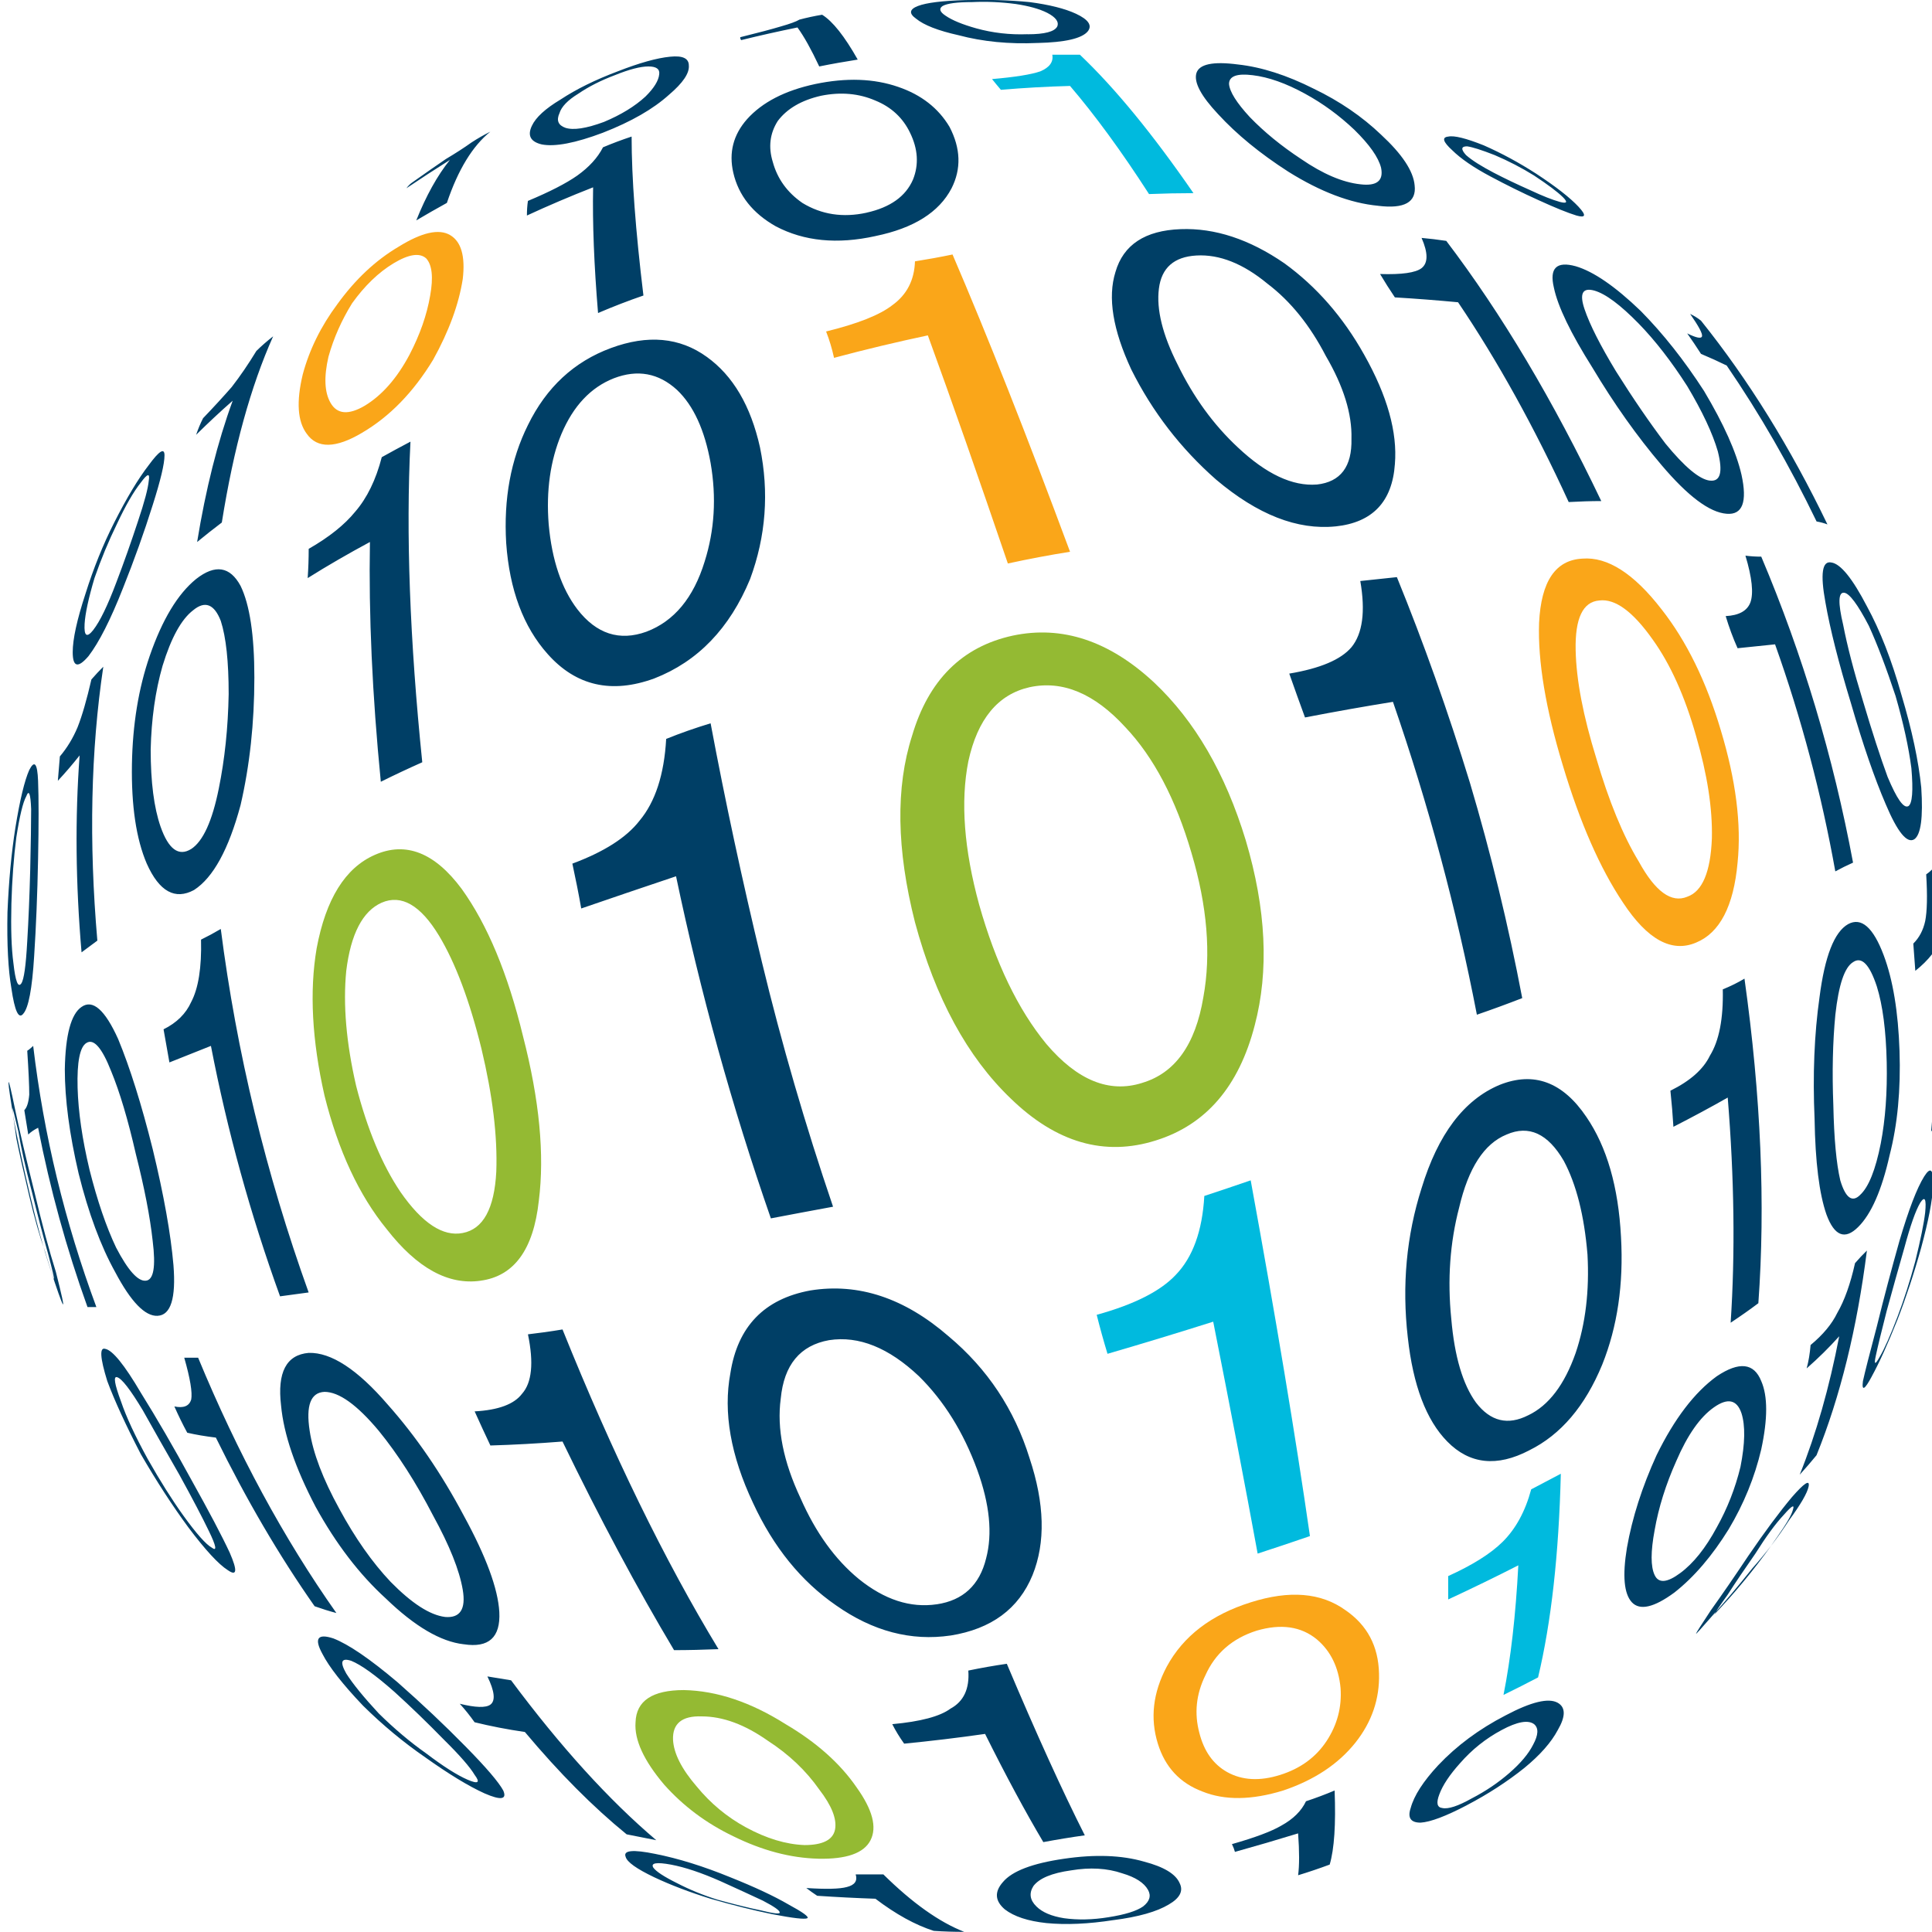 <?xml version="1.0" encoding="UTF-8" standalone="no"?>
<svg
   xmlns:dc="http://purl.org/dc/elements/1.1/"
   xmlns:cc="http://creativecommons.org/ns#"
   xmlns:rdf="http://www.w3.org/1999/02/22-rdf-syntax-ns#"
   xmlns:svg="http://www.w3.org/2000/svg"
   xmlns="http://www.w3.org/2000/svg"
   xmlns:sodipodi="http://sodipodi.sourceforge.net/DTD/sodipodi-0.dtd"
   xmlns:inkscape="http://www.inkscape.org/namespaces/inkscape"
   width="22.5pt"
   height="22.5pt"
   viewBox="0 0 22.5 22.5"
   version="1.1"
   id="svg22"
   sodipodi:docname="SVGlogo01BallOnly30x30.svg"
   inkscape:version="0.92.1 unknown">
  <defs
     id="defs26" />
  <sodipodi:namedview
     pagecolor="#ffffff"
     bordercolor="#666666"
     borderopacity="1"
     objecttolerance="10"
     gridtolerance="10"
     guidetolerance="10"
     inkscape:pageopacity="0"
     inkscape:pageshadow="2"
     inkscape:window-width="1855"
     inkscape:window-height="1056"
     id="namedview24"
     showgrid="false"
     inkscape:zoom="1"
     inkscape:cx="235.4767"
     inkscape:cy="30.439667"
     inkscape:window-x="65"
     inkscape:window-y="24"
     inkscape:window-maximized="1"
     inkscape:current-layer="svg22" />
  <g
     id="surface2"
     transform="matrix(0.23,0,0,0.227,-43.831,-16.104)">
    <path
       style="fill:#003f66;fill-opacity:1;fill-rule:evenodd;stroke:none"
       d="m 285.75,140.551 c 0.234,-0.402 0.535,-1.086 0.898,-2.051 0.336,-0.898 0.637,-1.852 0.902,-2.852 0.266,-1.098 0.434,-1.934 0.5,-2.5 0.066,-0.699 -0.016,-0.863 -0.25,-0.5 -0.234,0.402 -0.5,1.168 -0.801,2.301 -0.301,1.066 -0.602,2.152 -0.898,3.25 -0.27,1.066 -0.453,1.836 -0.551,2.301 -0.102,0.465 -0.035,0.484 0.199,0.051 m -0.398,1 c -0.367,0.699 -0.52,0.781 -0.453,0.25 0.102,-0.469 0.336,-1.402 0.703,-2.801 0.363,-1.5 0.75,-2.965 1.148,-4.398 0.465,-1.602 0.883,-2.703 1.25,-3.301 0.332,-0.535 0.484,-0.367 0.449,0.5 -0.031,0.734 -0.234,1.781 -0.598,3.148 -0.367,1.336 -0.77,2.566 -1.203,3.699 -0.5,1.27 -0.934,2.234 -1.297,2.902 m -2.801,4.051 c -0.266,0.332 -0.551,0.664 -0.852,1 0.836,-2.102 1.5,-4.469 2,-7.102 -0.5,0.566 -1.051,1.117 -1.648,1.648 0.098,-0.363 0.164,-0.766 0.199,-1.199 0.633,-0.531 1.082,-1.082 1.352,-1.648 0.363,-0.633 0.664,-1.484 0.898,-2.551 0.199,-0.234 0.398,-0.449 0.602,-0.648 -0.5,4 -1.352,7.5 -2.551,10.5 m -6.902,6.047 c 0.668,-0.5 1.285,-1.281 1.852,-2.348 0.535,-0.969 0.934,-2 1.199,-3.102 0.234,-1.199 0.25,-2.117 0.051,-2.75 -0.234,-0.699 -0.699,-0.801 -1.398,-0.301 -0.703,0.5 -1.336,1.418 -1.902,2.75 -0.531,1.203 -0.898,2.387 -1.098,3.551 -0.203,1.102 -0.203,1.867 0,2.301 0.199,0.434 0.633,0.398 1.297,-0.102 m -0.297,1 c -1.035,0.77 -1.75,0.934 -2.152,0.5 -0.398,-0.434 -0.484,-1.363 -0.25,-2.797 0.266,-1.535 0.766,-3.117 1.5,-4.75 0.902,-1.867 1.918,-3.219 3.051,-4.051 1.133,-0.766 1.883,-0.684 2.25,0.25 0.332,0.766 0.332,1.934 0,3.5 -0.332,1.434 -0.883,2.801 -1.648,4.098 -0.836,1.367 -1.75,2.453 -2.75,3.25 M 245.5,165.102 c -0.699,0.098 -1.398,0.215 -2.102,0.348 -0.898,-1.531 -1.883,-3.383 -2.949,-5.551 -1.398,0.203 -2.766,0.367 -4.098,0.5 -0.234,-0.332 -0.434,-0.664 -0.602,-1 1.434,-0.133 2.418,-0.398 2.949,-0.797 0.668,-0.367 0.969,-1.02 0.902,-1.953 0.633,-0.133 1.281,-0.25 1.949,-0.348 1.5,3.598 2.816,6.531 3.949,8.801 m -21.699,0.25 c -0.5,-0.102 -1,-0.203 -1.5,-0.301 -1.699,-1.402 -3.418,-3.152 -5.152,-5.25 -0.898,-0.133 -1.75,-0.301 -2.547,-0.5 -0.234,-0.336 -0.484,-0.652 -0.75,-0.949 0.797,0.199 1.316,0.215 1.547,0.047 0.27,-0.199 0.219,-0.684 -0.148,-1.449 0.398,0.066 0.801,0.133 1.199,0.199 2.5,3.402 4.949,6.137 7.352,8.203 M 214.25,162.25 c 0.535,0.234 0.648,0.148 0.352,-0.25 -0.234,-0.398 -0.75,-1 -1.551,-1.801 -0.836,-0.867 -1.668,-1.684 -2.5,-2.449 -0.969,-0.867 -1.699,-1.398 -2.199,-1.602 -0.5,-0.164 -0.586,0.051 -0.25,0.652 0.332,0.531 0.883,1.215 1.648,2.051 0.801,0.797 1.602,1.48 2.398,2.047 0.867,0.668 1.566,1.117 2.102,1.352 m 0.852,0.699 c -0.801,-0.367 -1.801,-0.984 -3,-1.848 -1.102,-0.77 -2.152,-1.652 -3.152,-2.652 -1.031,-1.098 -1.715,-1.984 -2.051,-2.648 -0.434,-0.801 -0.25,-1.066 0.551,-0.801 0.766,0.301 1.852,1.051 3.25,2.25 1.234,1.102 2.383,2.199 3.449,3.301 1.035,1.066 1.668,1.816 1.902,2.25 0.199,0.465 -0.117,0.516 -0.949,0.148 m 72.098,-50.648 c 0.199,-0.133 0.25,-0.785 0.152,-1.949 -0.137,-1.066 -0.402,-2.301 -0.801,-3.703 -0.469,-1.434 -0.918,-2.633 -1.352,-3.598 -0.566,-1.102 -0.984,-1.668 -1.25,-1.699 -0.301,-0.035 -0.316,0.516 -0.051,1.648 0.203,1.066 0.535,2.367 1,3.898 0.469,1.602 0.887,2.902 1.25,3.902 0.469,1.133 0.816,1.633 1.051,1.5 M 287.5,114 c -0.367,0.234 -0.852,-0.367 -1.449,-1.801 -0.566,-1.332 -1.152,-3.051 -1.75,-5.148 -0.633,-2.102 -1.066,-3.836 -1.301,-5.199 -0.266,-1.469 -0.168,-2.152 0.301,-2.051 0.465,0.066 1.066,0.816 1.801,2.25 0.664,1.234 1.25,2.75 1.75,4.551 0.531,1.797 0.863,3.383 1,4.75 0.098,1.531 -0.019,2.414 -0.352,2.648 m -3.102,1.199 c -0.297,0.133 -0.598,0.285 -0.898,0.449 -0.699,-3.965 -1.715,-7.848 -3.051,-11.648 -0.598,0.066 -1.234,0.133 -1.898,0.199 -0.234,-0.531 -0.434,-1.082 -0.602,-1.648 0.668,-0.035 1.086,-0.266 1.25,-0.699 0.168,-0.469 0.086,-1.27 -0.25,-2.402 0.266,0.035 0.535,0.051 0.801,0.051 2.102,5.035 3.648,10.266 4.648,15.699 m -16.75,6.949 c -0.766,0.301 -1.531,0.586 -2.297,0.852 -1.035,-5.434 -2.453,-10.785 -4.25,-16.051 -1.434,0.234 -2.918,0.5 -4.453,0.801 -0.266,-0.734 -0.531,-1.484 -0.797,-2.25 1.566,-0.266 2.613,-0.715 3.148,-1.352 0.566,-0.699 0.715,-1.832 0.449,-3.398 0.633,-0.066 1.25,-0.133 1.852,-0.199 1.367,3.398 2.598,6.914 3.699,10.551 1.066,3.633 1.949,7.316 2.648,11.047 M 232.75,132.852 c -1.066,0.199 -2.117,0.398 -3.148,0.598 -1.969,-5.734 -3.566,-11.582 -4.801,-17.551 -1.668,0.566 -3.266,1.117 -4.801,1.652 -0.133,-0.766 -0.285,-1.535 -0.449,-2.301 1.598,-0.602 2.734,-1.332 3.398,-2.199 0.801,-0.969 1.25,-2.367 1.352,-4.199 0.734,-0.301 1.484,-0.566 2.25,-0.801 0.734,3.965 1.598,8.051 2.598,12.25 1,4.199 2.203,8.383 3.602,12.551 M 206.199,137.25 c -0.5,0.066 -0.984,0.133 -1.449,0.199 -1.5,-4.199 -2.668,-8.484 -3.5,-12.848 -0.734,0.297 -1.434,0.582 -2.102,0.848 -0.098,-0.566 -0.199,-1.133 -0.297,-1.699 0.664,-0.332 1.133,-0.801 1.398,-1.398 0.367,-0.703 0.535,-1.77 0.5,-3.203 0.332,-0.164 0.668,-0.348 1,-0.547 0.801,6.332 2.285,12.547 4.449,18.648 m -8.25,-0.602 c 0.402,-0.031 0.516,-0.715 0.352,-2.047 -0.133,-1.234 -0.418,-2.719 -0.852,-4.453 -0.398,-1.766 -0.816,-3.184 -1.25,-4.25 -0.465,-1.199 -0.883,-1.684 -1.25,-1.449 -0.332,0.199 -0.484,0.969 -0.449,2.301 0.035,1.234 0.234,2.633 0.602,4.199 0.398,1.602 0.848,2.934 1.348,4 0.602,1.168 1.102,1.734 1.5,1.699 m 0.602,1.801 c -0.633,0.035 -1.352,-0.715 -2.152,-2.25 -0.73,-1.332 -1.348,-3.016 -1.848,-5.051 -0.469,-2.031 -0.699,-3.816 -0.699,-5.348 0.031,-1.766 0.316,-2.836 0.848,-3.199 0.566,-0.402 1.184,0.148 1.852,1.648 0.598,1.465 1.184,3.352 1.75,5.648 0.566,2.367 0.914,4.352 1.051,5.953 0.133,1.699 -0.137,2.566 -0.801,2.598 M 195.449,138 c -0.164,0 -0.316,0 -0.449,0 -1.066,-3 -1.898,-6.066 -2.5,-9.199 -0.199,0.098 -0.367,0.215 -0.5,0.348 -0.066,-0.434 -0.133,-0.848 -0.199,-1.25 0.133,-0.133 0.215,-0.398 0.25,-0.797 0,-0.469 -0.035,-1.219 -0.102,-2.25 0.102,-0.066 0.199,-0.152 0.301,-0.25 0.535,4.566 1.602,9.031 3.199,13.398 m -2.148,-1.449 c 0.031,0.031 -0.066,-0.402 -0.301,-1.301 -0.234,-0.832 -0.5,-1.867 -0.801,-3.102 -0.332,-1.266 -0.566,-2.316 -0.699,-3.148 -0.199,-0.867 -0.301,-1.266 -0.301,-1.199 0,0.098 0.066,0.617 0.199,1.551 0.168,0.832 0.387,1.816 0.652,2.949 0.266,1.133 0.531,2.082 0.801,2.848 0.266,0.902 0.414,1.367 0.449,1.402 m 0.449,1.301 C 193.684,137.75 193.465,137.133 193.102,136 c -0.336,-1.035 -0.668,-2.266 -1,-3.699 -0.336,-1.434 -0.602,-2.684 -0.801,-3.75 C 191.102,127.352 191,126.668 191,126.5 c 0,-0.199 0.117,0.285 0.352,1.449 0.23,1.102 0.547,2.469 0.949,4.102 0.398,1.699 0.766,3.082 1.098,4.148 0.301,1.199 0.418,1.75 0.352,1.652 M 259.449,80.398 C 260.285,80.5 260.633,80.215 260.5,79.551 260.367,79.016 259.918,78.367 259.148,77.602 258.383,76.867 257.551,76.25 256.648,75.75 255.684,75.215 254.801,74.898 254,74.801 c -0.801,-0.102 -1.199,0.051 -1.199,0.449 0.031,0.398 0.383,0.965 1.051,1.699 0.73,0.766 1.598,1.484 2.598,2.152 1.102,0.766 2.102,1.199 3,1.297 M 260.352,81.5 c -1.402,-0.133 -2.918,-0.715 -4.551,-1.75 -1.434,-0.934 -2.617,-1.918 -3.551,-2.949 -0.867,-0.934 -1.234,-1.633 -1.102,-2.102 0.137,-0.465 0.836,-0.617 2.102,-0.449 1.199,0.133 2.484,0.551 3.852,1.25 1.297,0.633 2.434,1.418 3.398,2.352 1.066,1 1.633,1.863 1.699,2.598 0.102,0.867 -0.516,1.219 -1.848,1.051 m -25.902,0.352 c 1.199,-0.27 1.984,-0.836 2.352,-1.703 0.301,-0.766 0.25,-1.566 -0.152,-2.398 -0.363,-0.766 -0.949,-1.316 -1.75,-1.648 -0.832,-0.367 -1.75,-0.453 -2.75,-0.25 -1,0.23 -1.73,0.664 -2.199,1.297 -0.398,0.637 -0.484,1.336 -0.25,2.102 0.234,0.867 0.734,1.566 1.5,2.102 0.969,0.598 2.051,0.766 3.25,0.5 m 0.449,1.199 c -1.934,0.434 -3.613,0.266 -5.047,-0.5 -1.168,-0.668 -1.887,-1.586 -2.152,-2.75 -0.234,-1.035 0,-1.949 0.699,-2.75 0.77,-0.867 1.918,-1.469 3.453,-1.801 1.566,-0.332 2.965,-0.285 4.199,0.148 1.164,0.402 2.031,1.086 2.598,2.051 0.566,1.102 0.602,2.152 0.102,3.152 -0.633,1.23 -1.918,2.047 -3.852,2.449 m -11.75,3.051 c -0.766,0.266 -1.531,0.566 -2.297,0.898 -0.203,-2.465 -0.285,-4.617 -0.25,-6.449 C 219.434,81.016 218.316,81.5 217.25,82 c 0,-0.266 0.016,-0.516 0.051,-0.75 1.098,-0.465 1.934,-0.898 2.5,-1.301 0.598,-0.434 1.031,-0.914 1.301,-1.449 0.465,-0.199 0.949,-0.383 1.449,-0.551 0,2.102 0.199,4.816 0.598,8.152 M 201.801,97.75 c -0.434,0.332 -0.852,0.668 -1.25,1 0.434,-2.699 1.031,-5.117 1.801,-7.25 -0.637,0.566 -1.25,1.148 -1.852,1.75 0.102,-0.301 0.215,-0.582 0.352,-0.852 0.566,-0.598 1.047,-1.133 1.449,-1.598 0.434,-0.566 0.848,-1.184 1.25,-1.852 0.266,-0.266 0.551,-0.516 0.848,-0.75 -1.133,2.566 -2,5.75 -2.598,9.551 m -6.5,5.5 c 0.332,-0.434 0.715,-1.234 1.148,-2.398 0.402,-1.066 0.766,-2.117 1.102,-3.152 0.332,-1 0.516,-1.699 0.551,-2.098 0.066,-0.402 -0.066,-0.367 -0.402,0.098 -0.367,0.469 -0.766,1.168 -1.199,2.102 -0.434,0.898 -0.816,1.832 -1.148,2.801 -0.301,1.031 -0.469,1.816 -0.5,2.348 -0.035,0.633 0.113,0.734 0.449,0.301 m -0.25,1.352 c -0.535,0.633 -0.801,0.566 -0.801,-0.203 0,-0.664 0.215,-1.664 0.648,-3 0.402,-1.297 0.887,-2.516 1.453,-3.648 0.633,-1.266 1.215,-2.25 1.75,-2.949 0.531,-0.734 0.797,-0.902 0.797,-0.5 0,0.434 -0.199,1.281 -0.598,2.551 -0.434,1.398 -0.934,2.816 -1.5,4.25 -0.633,1.633 -1.219,2.797 -1.75,3.5 m 82.75,48.699 c 0.398,-0.434 0.867,-0.984 1.398,-1.652 0.5,-0.633 0.949,-1.25 1.352,-1.848 0.465,-0.668 0.734,-1.133 0.801,-1.402 0.098,-0.297 -0.051,-0.215 -0.453,0.25 -0.434,0.469 -0.914,1.137 -1.449,2 -0.531,0.77 -1,1.469 -1.398,2.102 -0.402,0.566 -0.633,0.918 -0.699,1.051 -0.102,0.098 0.047,-0.066 0.449,-0.5 m -0.5,0.5 c -0.602,0.699 -0.883,1.016 -0.852,0.949 0,-0.035 0.25,-0.434 0.75,-1.199 0.566,-0.801 1.199,-1.734 1.902,-2.801 0.832,-1.234 1.566,-2.234 2.199,-3 0.633,-0.734 0.914,-0.918 0.848,-0.551 -0.066,0.336 -0.398,0.918 -1,1.75 -0.531,0.836 -1.148,1.652 -1.848,2.449 -0.734,0.934 -1.402,1.734 -2,2.402 m -12.199,9.398 c 0.699,-0.367 1.332,-0.801 1.898,-1.301 0.566,-0.5 0.965,-0.98 1.199,-1.449 0.266,-0.5 0.285,-0.848 0.051,-1.051 -0.301,-0.23 -0.852,-0.133 -1.648,0.301 -0.801,0.434 -1.5,1 -2.102,1.699 -0.535,0.602 -0.883,1.137 -1.051,1.602 -0.164,0.434 -0.117,0.668 0.152,0.699 0.297,0.066 0.797,-0.098 1.5,-0.5 m -0.25,0.352 c -1.066,0.566 -1.852,0.867 -2.352,0.898 -0.5,0 -0.668,-0.25 -0.5,-0.75 0.168,-0.633 0.633,-1.367 1.398,-2.199 0.934,-1 2.066,-1.852 3.402,-2.551 1.301,-0.699 2.184,-0.914 2.648,-0.648 0.402,0.234 0.402,0.699 0,1.398 -0.332,0.633 -0.898,1.285 -1.699,1.949 -0.867,0.703 -1.832,1.336 -2.898,1.902 m -6.953,3.051 c -0.531,0.199 -1.066,0.383 -1.598,0.547 0.066,-0.5 0.066,-1.215 0,-2.148 -1.066,0.332 -2.133,0.648 -3.199,0.949 -0.035,-0.133 -0.086,-0.266 -0.152,-0.398 1.168,-0.336 2,-0.652 2.5,-0.949 0.602,-0.336 1.016,-0.75 1.25,-1.25 0.5,-0.168 0.984,-0.352 1.449,-0.551 0.066,1.734 -0.016,3 -0.25,3.801 m -11.199,2.699 c 0.836,-0.133 1.418,-0.316 1.75,-0.551 0.336,-0.266 0.418,-0.551 0.25,-0.852 -0.199,-0.363 -0.633,-0.648 -1.301,-0.848 -0.766,-0.266 -1.633,-0.316 -2.598,-0.152 -0.969,0.137 -1.602,0.402 -1.902,0.801 -0.23,0.367 -0.184,0.719 0.152,1.051 0.301,0.301 0.766,0.5 1.398,0.602 0.699,0.098 1.449,0.082 2.25,-0.051 m 0.25,0.148 c -1.266,0.199 -2.398,0.25 -3.398,0.152 -0.934,-0.102 -1.633,-0.336 -2.102,-0.703 -0.5,-0.434 -0.531,-0.898 -0.098,-1.398 0.465,-0.566 1.5,-0.965 3.098,-1.199 1.566,-0.234 2.918,-0.184 4.051,0.148 1,0.266 1.602,0.633 1.801,1.102 0.199,0.398 0.016,0.766 -0.551,1.098 -0.602,0.367 -1.535,0.637 -2.801,0.801 m -7.551,0.602 c -0.531,0 -1.047,-0.016 -1.547,-0.051 -0.934,-0.301 -1.918,-0.852 -2.953,-1.648 -1,-0.035 -1.98,-0.086 -2.949,-0.152 -0.199,-0.133 -0.383,-0.266 -0.551,-0.398 1,0.066 1.684,0.051 2.051,-0.051 0.402,-0.102 0.551,-0.316 0.449,-0.648 0.469,0 0.934,0 1.402,0 1.465,1.465 2.832,2.449 4.098,2.949 m -10.297,-1.102 c 0.664,0.168 0.98,0.199 0.949,0.102 0,-0.102 -0.285,-0.301 -0.852,-0.602 -0.633,-0.301 -1.348,-0.633 -2.148,-1 -0.969,-0.434 -1.801,-0.715 -2.5,-0.848 -0.734,-0.137 -1.035,-0.086 -0.902,0.148 0.137,0.199 0.535,0.465 1.203,0.801 0.633,0.332 1.316,0.617 2.047,0.848 0.836,0.234 1.566,0.418 2.203,0.551 m 0.598,0.199 c -0.965,-0.199 -2.016,-0.465 -3.148,-0.797 -1.066,-0.336 -2.016,-0.703 -2.852,-1.102 -0.898,-0.434 -1.383,-0.785 -1.449,-1.051 -0.133,-0.332 0.367,-0.383 1.5,-0.148 1.168,0.234 2.434,0.633 3.801,1.199 1.234,0.5 2.215,0.965 2.949,1.398 0.734,0.402 1.051,0.637 0.949,0.703 -0.133,0.066 -0.715,0 -1.75,-0.203 M 288.75,128.352 c -0.133,0.23 -0.266,0.449 -0.398,0.648 0.266,-2.898 0.281,-5.934 0.047,-9.102 -0.23,0.301 -0.516,0.586 -0.848,0.852 -0.035,-0.465 -0.066,-0.934 -0.102,-1.398 0.301,-0.301 0.5,-0.684 0.602,-1.152 0.098,-0.5 0.117,-1.301 0.051,-2.398 0.098,-0.066 0.199,-0.152 0.297,-0.25 0.602,4.465 0.719,8.734 0.352,12.801 m -4,3.898 c 0.434,-0.398 0.785,-1.285 1.051,-2.648 0.234,-1.234 0.332,-2.617 0.301,-4.152 -0.035,-1.633 -0.203,-2.934 -0.5,-3.898 -0.367,-1.133 -0.77,-1.551 -1.203,-1.25 -0.434,0.266 -0.73,1.164 -0.898,2.699 -0.133,1.398 -0.168,2.949 -0.102,4.648 0.035,1.703 0.152,2.984 0.352,3.852 0.266,0.898 0.602,1.148 1,0.75 m -0.102,1.648 c -0.664,0.668 -1.199,0.453 -1.598,-0.648 -0.367,-1.066 -0.566,-2.699 -0.602,-4.898 -0.098,-2.27 -0.016,-4.352 0.25,-6.25 0.266,-2.102 0.75,-3.352 1.449,-3.75 0.668,-0.367 1.27,0.164 1.801,1.598 0.469,1.266 0.734,2.902 0.801,4.902 0.066,2 -0.102,3.781 -0.5,5.348 -0.398,1.801 -0.934,3.035 -1.602,3.699 m -5.047,3.902 c -0.434,0.332 -0.902,0.664 -1.402,1 0.234,-3.566 0.184,-7.418 -0.148,-11.551 -0.867,0.5 -1.785,1 -2.75,1.5 -0.035,-0.602 -0.086,-1.215 -0.152,-1.852 1,-0.5 1.668,-1.098 2,-1.797 0.469,-0.77 0.684,-1.902 0.652,-3.402 0.398,-0.164 0.766,-0.348 1.098,-0.551 0.836,6.035 1.066,11.586 0.703,16.652 m -11.652,5.75 c 1.035,-0.5 1.836,-1.566 2.402,-3.199 0.5,-1.5 0.699,-3.184 0.598,-5.051 -0.164,-2 -0.566,-3.602 -1.199,-4.801 -0.801,-1.398 -1.766,-1.852 -2.898,-1.352 -1.137,0.469 -1.934,1.719 -2.402,3.75 -0.465,1.801 -0.598,3.703 -0.398,5.703 0.164,1.934 0.582,3.363 1.25,4.297 0.734,0.969 1.617,1.184 2.648,0.652 M 268,145.352 c -1.633,0.863 -3.016,0.715 -4.148,-0.453 -1.066,-1.098 -1.734,-2.883 -2,-5.348 -0.301,-2.668 -0.066,-5.219 0.699,-7.652 0.832,-2.766 2.148,-4.531 3.949,-5.297 1.734,-0.703 3.199,-0.152 4.398,1.648 1.035,1.535 1.617,3.582 1.75,6.148 0.137,2.434 -0.184,4.617 -0.949,6.551 -0.867,2.133 -2.098,3.602 -3.699,4.402 M 238,153.25 c 1.332,-0.199 2.168,-0.984 2.5,-2.352 0.332,-1.266 0.184,-2.781 -0.449,-4.547 -0.699,-1.934 -1.684,-3.535 -2.949,-4.801 -1.535,-1.469 -3.051,-2.086 -4.551,-1.852 -1.469,0.266 -2.285,1.266 -2.449,3 -0.203,1.535 0.133,3.234 1,5.102 0.766,1.766 1.75,3.148 2.949,4.148 1.301,1.066 2.617,1.5 3.949,1.301 m 0.699,1.602 c -2,0.297 -3.934,-0.219 -5.801,-1.551 -1.766,-1.234 -3.164,-2.984 -4.199,-5.25 -1.133,-2.434 -1.516,-4.652 -1.148,-6.652 0.367,-2.398 1.715,-3.816 4.051,-4.25 2.434,-0.398 4.766,0.387 7,2.352 1.965,1.668 3.332,3.75 4.098,6.25 0.766,2.332 0.816,4.332 0.152,6 -0.703,1.734 -2.086,2.766 -4.152,3.102 m -11.75,0.699 c -0.766,0.031 -1.516,0.051 -2.25,0.051 -1.867,-3.168 -3.75,-6.734 -5.648,-10.703 -1.266,0.102 -2.484,0.168 -3.652,0.203 -0.266,-0.566 -0.531,-1.152 -0.797,-1.75 1.199,-0.066 2,-0.367 2.398,-0.902 0.5,-0.566 0.602,-1.582 0.301,-3.051 0.566,-0.066 1.148,-0.148 1.75,-0.25 2.531,6.367 5.164,11.836 7.898,16.402 m -13.848,-1.652 C 213.867,153.965 214.168,153.5 214,152.5 c -0.168,-1 -0.668,-2.266 -1.5,-3.801 -0.867,-1.699 -1.785,-3.148 -2.75,-4.348 -1.102,-1.336 -2.016,-2 -2.75,-2 -0.699,0.031 -0.949,0.699 -0.75,2 0.168,1.133 0.668,2.465 1.5,4 0.801,1.5 1.668,2.75 2.602,3.75 1.066,1.098 1.98,1.699 2.75,1.797 m 0.949,1.402 c -1.168,-0.133 -2.484,-0.918 -3.949,-2.352 -1.336,-1.234 -2.52,-2.801 -3.551,-4.699 -1.035,-2 -1.617,-3.734 -1.75,-5.199 -0.199,-1.699 0.266,-2.602 1.398,-2.699 1.133,-0.035 2.469,0.848 4,2.648 1.434,1.633 2.719,3.535 3.852,5.699 1.133,2.102 1.734,3.75 1.801,4.949 0.066,1.301 -0.535,1.852 -1.801,1.652 m -6.449,-1.602 c -0.367,-0.098 -0.734,-0.215 -1.102,-0.348 -1.801,-2.602 -3.465,-5.484 -5,-8.652 -0.535,-0.066 -1.016,-0.148 -1.449,-0.25 -0.234,-0.434 -0.449,-0.883 -0.652,-1.348 0.469,0.098 0.75,-0.019 0.852,-0.352 0.066,-0.367 -0.051,-1.082 -0.352,-2.148 0.234,0 0.469,0 0.703,0 2,4.898 4.332,9.266 7,13.098 m -6.301,-3.348 c 0.266,0.199 0.215,-0.086 -0.152,-0.852 -0.332,-0.699 -0.832,-1.668 -1.5,-2.898 -0.699,-1.234 -1.316,-2.336 -1.848,-3.301 -0.633,-1.066 -1.066,-1.633 -1.301,-1.699 -0.199,-0.066 -0.133,0.348 0.199,1.25 0.266,0.797 0.719,1.781 1.352,2.949 0.633,1.133 1.234,2.098 1.801,2.898 0.664,0.934 1.148,1.484 1.449,1.652 m 0.801,1.148 c -0.469,-0.301 -1.137,-1.035 -2,-2.199 -0.801,-1.102 -1.602,-2.352 -2.402,-3.75 -0.766,-1.5 -1.332,-2.75 -1.699,-3.75 -0.367,-1.199 -0.398,-1.75 -0.102,-1.652 0.367,0.066 0.969,0.816 1.801,2.25 0.801,1.301 1.652,2.785 2.551,4.453 0.898,1.633 1.551,2.883 1.949,3.75 0.402,0.934 0.367,1.23 -0.098,0.898 m 81,-53.648 c -0.168,-0.066 -0.352,-0.117 -0.551,-0.152 -1.367,-2.867 -2.883,-5.531 -4.551,-8 -0.398,-0.199 -0.832,-0.398 -1.301,-0.598 -0.234,-0.367 -0.465,-0.719 -0.699,-1.051 0.465,0.234 0.715,0.281 0.75,0.148 0.035,-0.133 -0.168,-0.516 -0.602,-1.148 0.203,0.098 0.387,0.215 0.551,0.348 2.402,3.035 4.535,6.52 6.402,10.453 m -5.953,-2.25 c 0.535,0.066 0.668,-0.434 0.402,-1.5 C 277.285,93.168 276.766,92.051 276,90.75 c -0.801,-1.266 -1.617,-2.332 -2.449,-3.199 -0.934,-0.969 -1.684,-1.535 -2.25,-1.699 -0.602,-0.168 -0.766,0.148 -0.5,0.949 0.266,0.801 0.801,1.867 1.598,3.199 0.867,1.398 1.703,2.633 2.5,3.699 0.969,1.199 1.719,1.836 2.25,1.902 M 278,97.301 c -0.867,-0.066 -1.965,-0.902 -3.301,-2.5 -1.234,-1.469 -2.398,-3.133 -3.5,-5 -1.098,-1.766 -1.75,-3.133 -1.949,-4.102 -0.234,-1 0.133,-1.367 1.102,-1.098 0.898,0.266 2,1.031 3.297,2.297 1.137,1.168 2.203,2.535 3.203,4.102 1,1.699 1.633,3.133 1.898,4.301 0.301,1.398 0.051,2.066 -0.75,2 m -6.352,-0.652 c -0.531,0 -1.082,0.02 -1.648,0.051 -1.734,-3.832 -3.602,-7.25 -5.602,-10.25 -1.031,-0.098 -2.098,-0.184 -3.199,-0.25 -0.266,-0.398 -0.516,-0.801 -0.75,-1.199 1.102,0.035 1.801,-0.066 2.102,-0.301 0.332,-0.266 0.332,-0.781 0,-1.551 0.398,0.035 0.816,0.086 1.25,0.152 2.801,3.734 5.414,8.184 7.848,13.348 M 257.25,95.801 c 1.199,-0.133 1.785,-0.918 1.75,-2.352 0.035,-1.266 -0.398,-2.684 -1.301,-4.25 C 256.898,87.633 255.918,86.398 254.75,85.5 c -1.234,-1.035 -2.434,-1.516 -3.602,-1.449 -1.133,0.066 -1.766,0.633 -1.898,1.699 -0.133,1.066 0.184,2.367 0.949,3.898 0.801,1.668 1.816,3.086 3.051,4.25 1.434,1.367 2.766,2 4,1.902 m 0.949,2.148 c -1.934,0.199 -3.949,-0.598 -6.051,-2.398 -1.797,-1.602 -3.23,-3.484 -4.297,-5.652 -0.934,-2.031 -1.203,-3.699 -0.801,-5 0.398,-1.398 1.5,-2.133 3.301,-2.199 1.73,-0.066 3.48,0.516 5.25,1.75 1.633,1.199 2.98,2.766 4.047,4.699 1.168,2.102 1.684,3.969 1.551,5.602 -0.133,1.934 -1.133,3 -3,3.199 m -34.898,5.402 c 1.398,-0.535 2.383,-1.734 2.949,-3.602 0.5,-1.602 0.602,-3.285 0.301,-5.051 C 226.25,93 225.684,91.75 224.852,90.949 c -0.934,-0.867 -2,-1.066 -3.203,-0.598 -1.164,0.465 -2.047,1.414 -2.648,2.848 -0.566,1.367 -0.785,2.918 -0.648,4.652 0.164,1.832 0.648,3.281 1.449,4.348 0.965,1.266 2.133,1.652 3.5,1.152 m 0.398,2.398 c -2.164,0.801 -3.965,0.383 -5.398,-1.25 -1.234,-1.398 -1.934,-3.301 -2.102,-5.699 -0.133,-2.266 0.234,-4.285 1.102,-6.051 0.934,-1.934 2.332,-3.25 4.199,-3.949 1.867,-0.699 3.484,-0.551 4.852,0.449 1.332,0.965 2.23,2.516 2.699,4.648 0.465,2.301 0.301,4.551 -0.5,6.75 -1.035,2.535 -2.652,4.234 -4.852,5.102 m -11.75,4.301 c -0.734,0.332 -1.434,0.664 -2.098,1 -0.434,-4.469 -0.617,-8.566 -0.551,-12.301 -1.102,0.602 -2.152,1.215 -3.152,1.852 0.035,-0.5 0.051,-1 0.051,-1.5 1.035,-0.602 1.816,-1.234 2.352,-1.902 0.598,-0.699 1.051,-1.633 1.348,-2.801 0.469,-0.266 0.953,-0.531 1.453,-0.797 -0.234,4.699 -0.035,10.184 0.598,16.449 M 200.25,114.5 c 0.602,-0.398 1.066,-1.434 1.398,-3.102 0.301,-1.5 0.469,-3.113 0.5,-4.848 0,-1.668 -0.133,-2.918 -0.398,-3.75 -0.332,-0.867 -0.801,-1.051 -1.398,-0.551 -0.602,0.465 -1.117,1.418 -1.551,2.852 -0.367,1.297 -0.566,2.73 -0.602,4.297 0,1.668 0.168,2.984 0.5,3.953 0.402,1.164 0.918,1.547 1.551,1.148 m 0.148,2.102 c -0.965,0.531 -1.766,0.082 -2.398,-1.352 -0.535,-1.266 -0.785,-2.965 -0.75,-5.102 0.035,-2.031 0.332,-3.883 0.898,-5.547 0.637,-1.867 1.418,-3.184 2.352,-3.953 0.965,-0.766 1.715,-0.648 2.25,0.352 0.465,0.965 0.699,2.535 0.699,4.699 0,2.336 -0.234,4.516 -0.699,6.551 -0.602,2.266 -1.383,3.715 -2.352,4.352 M 195.5,119.199 c -0.266,0.199 -0.535,0.402 -0.801,0.602 -0.301,-3.535 -0.332,-6.902 -0.098,-10.102 -0.367,0.469 -0.734,0.902 -1.102,1.301 0.035,-0.398 0.066,-0.816 0.102,-1.25 0.363,-0.434 0.664,-0.934 0.898,-1.5 0.234,-0.602 0.465,-1.418 0.699,-2.449 0.199,-0.234 0.402,-0.449 0.602,-0.652 -0.633,4.301 -0.734,8.984 -0.301,14.051 m -3.852,2.199 c 0.137,-0.199 0.234,-0.914 0.301,-2.148 0.066,-1.102 0.117,-2.332 0.152,-3.699 0.031,-1.367 0.047,-2.402 0.047,-3.102 -0.031,-0.801 -0.113,-1.016 -0.25,-0.648 -0.164,0.301 -0.332,1 -0.5,2.098 -0.133,1.035 -0.215,2.168 -0.25,3.402 -0.031,1.266 0,2.281 0.102,3.051 0.102,0.934 0.234,1.281 0.398,1.047 m 0.102,1.551 c -0.234,0.301 -0.434,-0.133 -0.602,-1.301 -0.164,-0.965 -0.23,-2.266 -0.199,-3.898 0.066,-1.602 0.199,-3.051 0.402,-4.352 0.23,-1.434 0.465,-2.414 0.699,-2.949 0.266,-0.531 0.414,-0.348 0.449,0.551 0.035,0.898 0.035,2.234 0,4 -0.035,1.832 -0.102,3.5 -0.199,5 -0.102,1.668 -0.285,2.648 -0.551,2.949 M 269.699,81.051 c 0.266,0.266 0.219,0.348 -0.148,0.25 -0.367,-0.102 -0.867,-0.301 -1.5,-0.602 -0.668,-0.301 -1.285,-0.598 -1.852,-0.898 -0.633,-0.336 -1.098,-0.633 -1.398,-0.902 -0.266,-0.297 -0.25,-0.449 0.051,-0.449 0.266,0.035 0.73,0.184 1.398,0.449 0.699,0.301 1.367,0.652 2,1.051 0.699,0.469 1.184,0.836 1.449,1.102 m 0.801,0.5 c -0.434,-0.469 -1.148,-1.035 -2.148,-1.699 -0.867,-0.566 -1.75,-1.051 -2.652,-1.453 -0.898,-0.363 -1.5,-0.516 -1.801,-0.449 -0.332,0.035 -0.266,0.266 0.203,0.699 0.434,0.434 1.082,0.887 1.949,1.352 0.801,0.434 1.598,0.832 2.398,1.199 0.867,0.402 1.516,0.668 1.949,0.801 0.469,0.133 0.5,-0.016 0.102,-0.449 m -27.898,-8.852 c 0.863,0 1.363,-0.133 1.5,-0.398 0.098,-0.234 -0.066,-0.469 -0.5,-0.699 C 243.199,71.398 242.668,71.25 242,71.148 c -0.734,-0.098 -1.465,-0.133 -2.199,-0.098 -0.766,0 -1.266,0.066 -1.5,0.199 -0.199,0.133 -0.152,0.301 0.148,0.5 0.336,0.234 0.852,0.449 1.551,0.648 0.832,0.234 1.699,0.336 2.602,0.301 m 0.5,0.449 c -1.434,0.066 -2.77,-0.066 -4,-0.398 -1.035,-0.234 -1.75,-0.516 -2.152,-0.852 -0.367,-0.266 -0.332,-0.48 0.102,-0.648 0.434,-0.168 1.234,-0.266 2.398,-0.301 1.133,-0.031 2.219,0 3.25,0.102 1,0.133 1.785,0.332 2.352,0.598 0.633,0.301 0.832,0.602 0.598,0.902 -0.297,0.367 -1.148,0.566 -2.547,0.598 M 234,74 c -0.633,0.102 -1.285,0.215 -1.949,0.352 -0.402,-0.867 -0.766,-1.535 -1.102,-2 -0.965,0.199 -1.914,0.414 -2.848,0.648 -0.035,-0.035 -0.051,-0.082 -0.051,-0.148 0.934,-0.234 1.617,-0.418 2.051,-0.551 0.465,-0.133 0.781,-0.25 0.949,-0.352 0.367,-0.098 0.75,-0.184 1.148,-0.25 C 232.734,72.035 233.332,72.801 234,74 m -12.852,3.199 c 0.867,-0.367 1.566,-0.801 2.102,-1.301 0.434,-0.434 0.668,-0.816 0.699,-1.148 0.035,-0.266 -0.148,-0.398 -0.551,-0.398 -0.398,0 -0.965,0.148 -1.699,0.449 -0.699,0.266 -1.316,0.582 -1.848,0.949 -0.535,0.332 -0.852,0.668 -0.953,1 -0.164,0.367 -0.066,0.617 0.301,0.75 0.402,0.133 1.051,0.035 1.949,-0.301 M 221.102,77.75 c -1.402,0.535 -2.434,0.734 -3.102,0.602 -0.566,-0.137 -0.734,-0.453 -0.5,-0.953 0.199,-0.434 0.684,-0.883 1.449,-1.348 0.801,-0.535 1.766,-1.016 2.902,-1.449 1.098,-0.434 1.98,-0.684 2.648,-0.75 0.633,-0.066 0.949,0.082 0.949,0.449 0.035,0.398 -0.301,0.898 -1,1.5 -0.801,0.734 -1.914,1.383 -3.348,1.949 m -7.902,3.602 c -0.531,0.297 -1.051,0.598 -1.551,0.898 0.5,-1.266 1.066,-2.301 1.703,-3.102 -0.734,0.469 -1.469,0.953 -2.203,1.453 0.102,-0.137 0.203,-0.234 0.301,-0.301 0.699,-0.5 1.266,-0.902 1.699,-1.199 0.5,-0.301 0.934,-0.586 1.301,-0.852 0.301,-0.199 0.617,-0.383 0.949,-0.551 -0.898,0.734 -1.633,1.949 -2.199,3.652"
       id="path10"
       inkscape:connector-curvature="0" />
    <path
       style="fill:#00bade;fill-opacity:1;fill-rule:evenodd;stroke:none"
       d="m 268.449,157 c -0.566,0.301 -1.148,0.602 -1.75,0.898 0.367,-1.863 0.617,-4.082 0.75,-6.648 -1.164,0.602 -2.348,1.184 -3.551,1.75 0,-0.398 0,-0.801 0,-1.199 1.234,-0.566 2.152,-1.152 2.75,-1.75 0.668,-0.668 1.152,-1.566 1.453,-2.699 0.5,-0.27 1,-0.535 1.5,-0.801 C 269.5,150.684 269.117,154.168 268.449,157 M 251,80.852 c -0.734,0 -1.484,0.016 -2.25,0.047 -1.398,-2.199 -2.734,-4.047 -4,-5.547 -1.168,0.031 -2.332,0.098 -3.5,0.199 -0.168,-0.199 -0.316,-0.383 -0.449,-0.551 1.164,-0.102 1.984,-0.234 2.449,-0.398 0.465,-0.203 0.668,-0.484 0.602,-0.852 0.465,0 0.934,0 1.398,0 1.766,1.699 3.684,4.066 5.75,7.102 M 256.898,149.75 c -0.863,0.301 -1.75,0.602 -2.648,0.898 -0.633,-3.5 -1.383,-7.465 -2.25,-11.898 -1.766,0.566 -3.551,1.117 -5.352,1.648 -0.199,-0.664 -0.383,-1.332 -0.547,-2 1.898,-0.531 3.23,-1.215 4,-2.047 0.863,-0.902 1.348,-2.25 1.449,-4.051 0.801,-0.266 1.582,-0.535 2.348,-0.801 1.27,7.035 2.27,13.117 3,18.25"
       id="path12"
       inkscape:connector-curvature="0" />
    <path
       style="fill:#94ba33;fill-opacity:1;fill-rule:evenodd;stroke:none"
       d="m 231.301,165.602 c 0.934,0 1.449,-0.27 1.551,-0.801 0.098,-0.535 -0.168,-1.219 -0.801,-2.051 -0.668,-0.965 -1.535,-1.801 -2.602,-2.5 -1.164,-0.832 -2.281,-1.25 -3.348,-1.25 -1,-0.035 -1.484,0.367 -1.453,1.199 0.035,0.699 0.434,1.5 1.203,2.402 0.699,0.863 1.531,1.566 2.5,2.098 1.031,0.566 2.016,0.867 2.949,0.902 M 232,166.301 c -1.398,-0.035 -2.832,-0.418 -4.301,-1.152 -1.367,-0.664 -2.531,-1.547 -3.5,-2.648 -1.031,-1.234 -1.516,-2.301 -1.449,-3.199 0.035,-1.102 0.852,-1.652 2.449,-1.652 1.668,0.035 3.383,0.617 5.152,1.75 1.566,0.934 2.766,2.02 3.598,3.25 0.801,1.137 1.035,2.035 0.699,2.703 -0.332,0.664 -1.215,0.98 -2.648,0.949 m -18,-32.102 c 1.035,-0.199 1.602,-1.25 1.699,-3.148 0.066,-1.801 -0.184,-3.902 -0.75,-6.301 -0.598,-2.465 -1.316,-4.398 -2.148,-5.801 -0.934,-1.566 -1.902,-2.133 -2.902,-1.699 -0.965,0.434 -1.566,1.602 -1.797,3.5 -0.168,1.734 0,3.699 0.5,5.898 0.566,2.234 1.316,4.051 2.25,5.453 1.098,1.598 2.148,2.297 3.148,2.098 m 0.898,2.449 C 213.266,136.883 211.684,136 210.148,134 208.75,132.266 207.699,129.984 207,127.148 c -0.633,-2.832 -0.766,-5.348 -0.398,-7.547 0.465,-2.535 1.449,-4.137 2.949,-4.801 1.566,-0.699 3.031,-0.117 4.398,1.75 1.301,1.832 2.336,4.348 3.102,7.551 0.832,3.266 1.098,6.082 0.801,8.449 -0.27,2.5 -1.25,3.867 -2.953,4.098 m 33.5,-10.148 c 1.668,-0.5 2.703,-1.965 3.102,-4.398 0.398,-2.203 0.199,-4.668 -0.602,-7.402 -0.797,-2.766 -1.914,-4.914 -3.348,-6.449 -1.566,-1.734 -3.184,-2.418 -4.852,-2.051 -1.598,0.367 -2.633,1.633 -3.098,3.801 -0.402,2.066 -0.219,4.516 0.547,7.352 0.836,3 1.969,5.383 3.402,7.148 1.566,1.867 3.184,2.535 4.848,2 m 0.703,2.949 c -2.602,0.836 -5.051,0.117 -7.352,-2.148 -2.199,-2.133 -3.816,-5.152 -4.852,-9.051 -0.934,-3.734 -0.98,-6.918 -0.148,-9.551 0.832,-2.867 2.535,-4.582 5.102,-5.148 2.5,-0.535 4.883,0.266 7.148,2.398 2.066,1.969 3.617,4.668 4.648,8.102 1.035,3.531 1.184,6.699 0.453,9.5 -0.801,3.133 -2.469,5.098 -5,5.898"
       id="path14"
       inkscape:connector-curvature="0" />
    <path
       style="fill:#faa619;fill-opacity:1;fill-rule:evenodd;stroke:none"
       d="m 255.398,162 c 1.035,-0.332 1.816,-0.918 2.352,-1.75 0.535,-0.832 0.766,-1.734 0.699,-2.699 -0.098,-1.066 -0.5,-1.902 -1.199,-2.5 -0.801,-0.668 -1.816,-0.816 -3.051,-0.449 -1.234,0.398 -2.098,1.164 -2.598,2.297 -0.469,0.969 -0.566,1.953 -0.301,2.953 0.234,0.934 0.699,1.598 1.398,2 0.766,0.434 1.668,0.48 2.699,0.148 m 0.152,0.801 c -1.602,0.5 -2.969,0.516 -4.102,0.051 -1.133,-0.434 -1.883,-1.25 -2.25,-2.453 -0.398,-1.297 -0.25,-2.613 0.449,-3.949 0.836,-1.566 2.25,-2.664 4.25,-3.301 1.969,-0.633 3.566,-0.5 4.801,0.402 1.102,0.766 1.668,1.848 1.699,3.25 0.035,1.301 -0.363,2.484 -1.199,3.551 -0.867,1.098 -2.082,1.914 -3.648,2.449 M 276,116.949 c 0.766,-0.266 1.184,-1.266 1.25,-3 0.035,-1.531 -0.234,-3.281 -0.801,-5.25 -0.566,-2.031 -1.301,-3.684 -2.199,-4.949 -1,-1.434 -1.898,-2.102 -2.699,-2 -0.836,0.066 -1.234,0.918 -1.199,2.551 0.031,1.531 0.383,3.383 1.047,5.551 0.637,2.199 1.352,3.965 2.152,5.297 0.832,1.535 1.648,2.137 2.449,1.801 m 0.449,2.352 c -1.234,0.531 -2.465,-0.152 -3.699,-2.051 -1.168,-1.766 -2.184,-4.117 -3.051,-7.051 -0.867,-2.898 -1.266,-5.332 -1.199,-7.301 0.102,-2.133 0.832,-3.23 2.199,-3.297 1.266,-0.102 2.602,0.766 4,2.598 1.266,1.633 2.266,3.699 3,6.199 0.766,2.566 1.051,4.836 0.852,6.801 -0.199,2.234 -0.902,3.602 -2.102,4.102 M 209.051,91.75 c 0.867,-0.535 1.617,-1.398 2.25,-2.602 0.531,-1.031 0.883,-2.047 1.051,-3.047 0.164,-0.934 0.098,-1.566 -0.203,-1.902 -0.332,-0.301 -0.883,-0.215 -1.648,0.25 -0.766,0.469 -1.465,1.152 -2.102,2.051 -0.531,0.867 -0.934,1.785 -1.199,2.75 -0.234,1.035 -0.199,1.816 0.102,2.352 0.332,0.598 0.914,0.648 1.75,0.148 m -0.152,1.398 c -1.332,0.801 -2.266,0.816 -2.797,0.051 -0.469,-0.633 -0.535,-1.648 -0.203,-3.051 0.336,-1.266 0.918,-2.465 1.75,-3.598 0.902,-1.266 1.934,-2.25 3.102,-2.949 1.168,-0.734 2.035,-0.934 2.602,-0.602 0.566,0.332 0.781,1.082 0.648,2.25 -0.199,1.301 -0.699,2.684 -1.5,4.148 -1,1.668 -2.199,2.918 -3.602,3.75 M 244.75,99.25 c -1.035,0.168 -2.082,0.367 -3.148,0.602 -1.469,-4.367 -2.816,-8.27 -4.051,-11.703 -1.566,0.336 -3.152,0.719 -4.75,1.152 -0.102,-0.469 -0.234,-0.918 -0.402,-1.352 1.602,-0.398 2.719,-0.848 3.352,-1.348 0.734,-0.535 1.117,-1.285 1.148,-2.25 0.637,-0.102 1.27,-0.219 1.902,-0.352 1.766,4.168 3.75,9.25 5.949,15.25"
       id="path16"
       inkscape:connector-curvature="0" />
  </g>
</svg>
